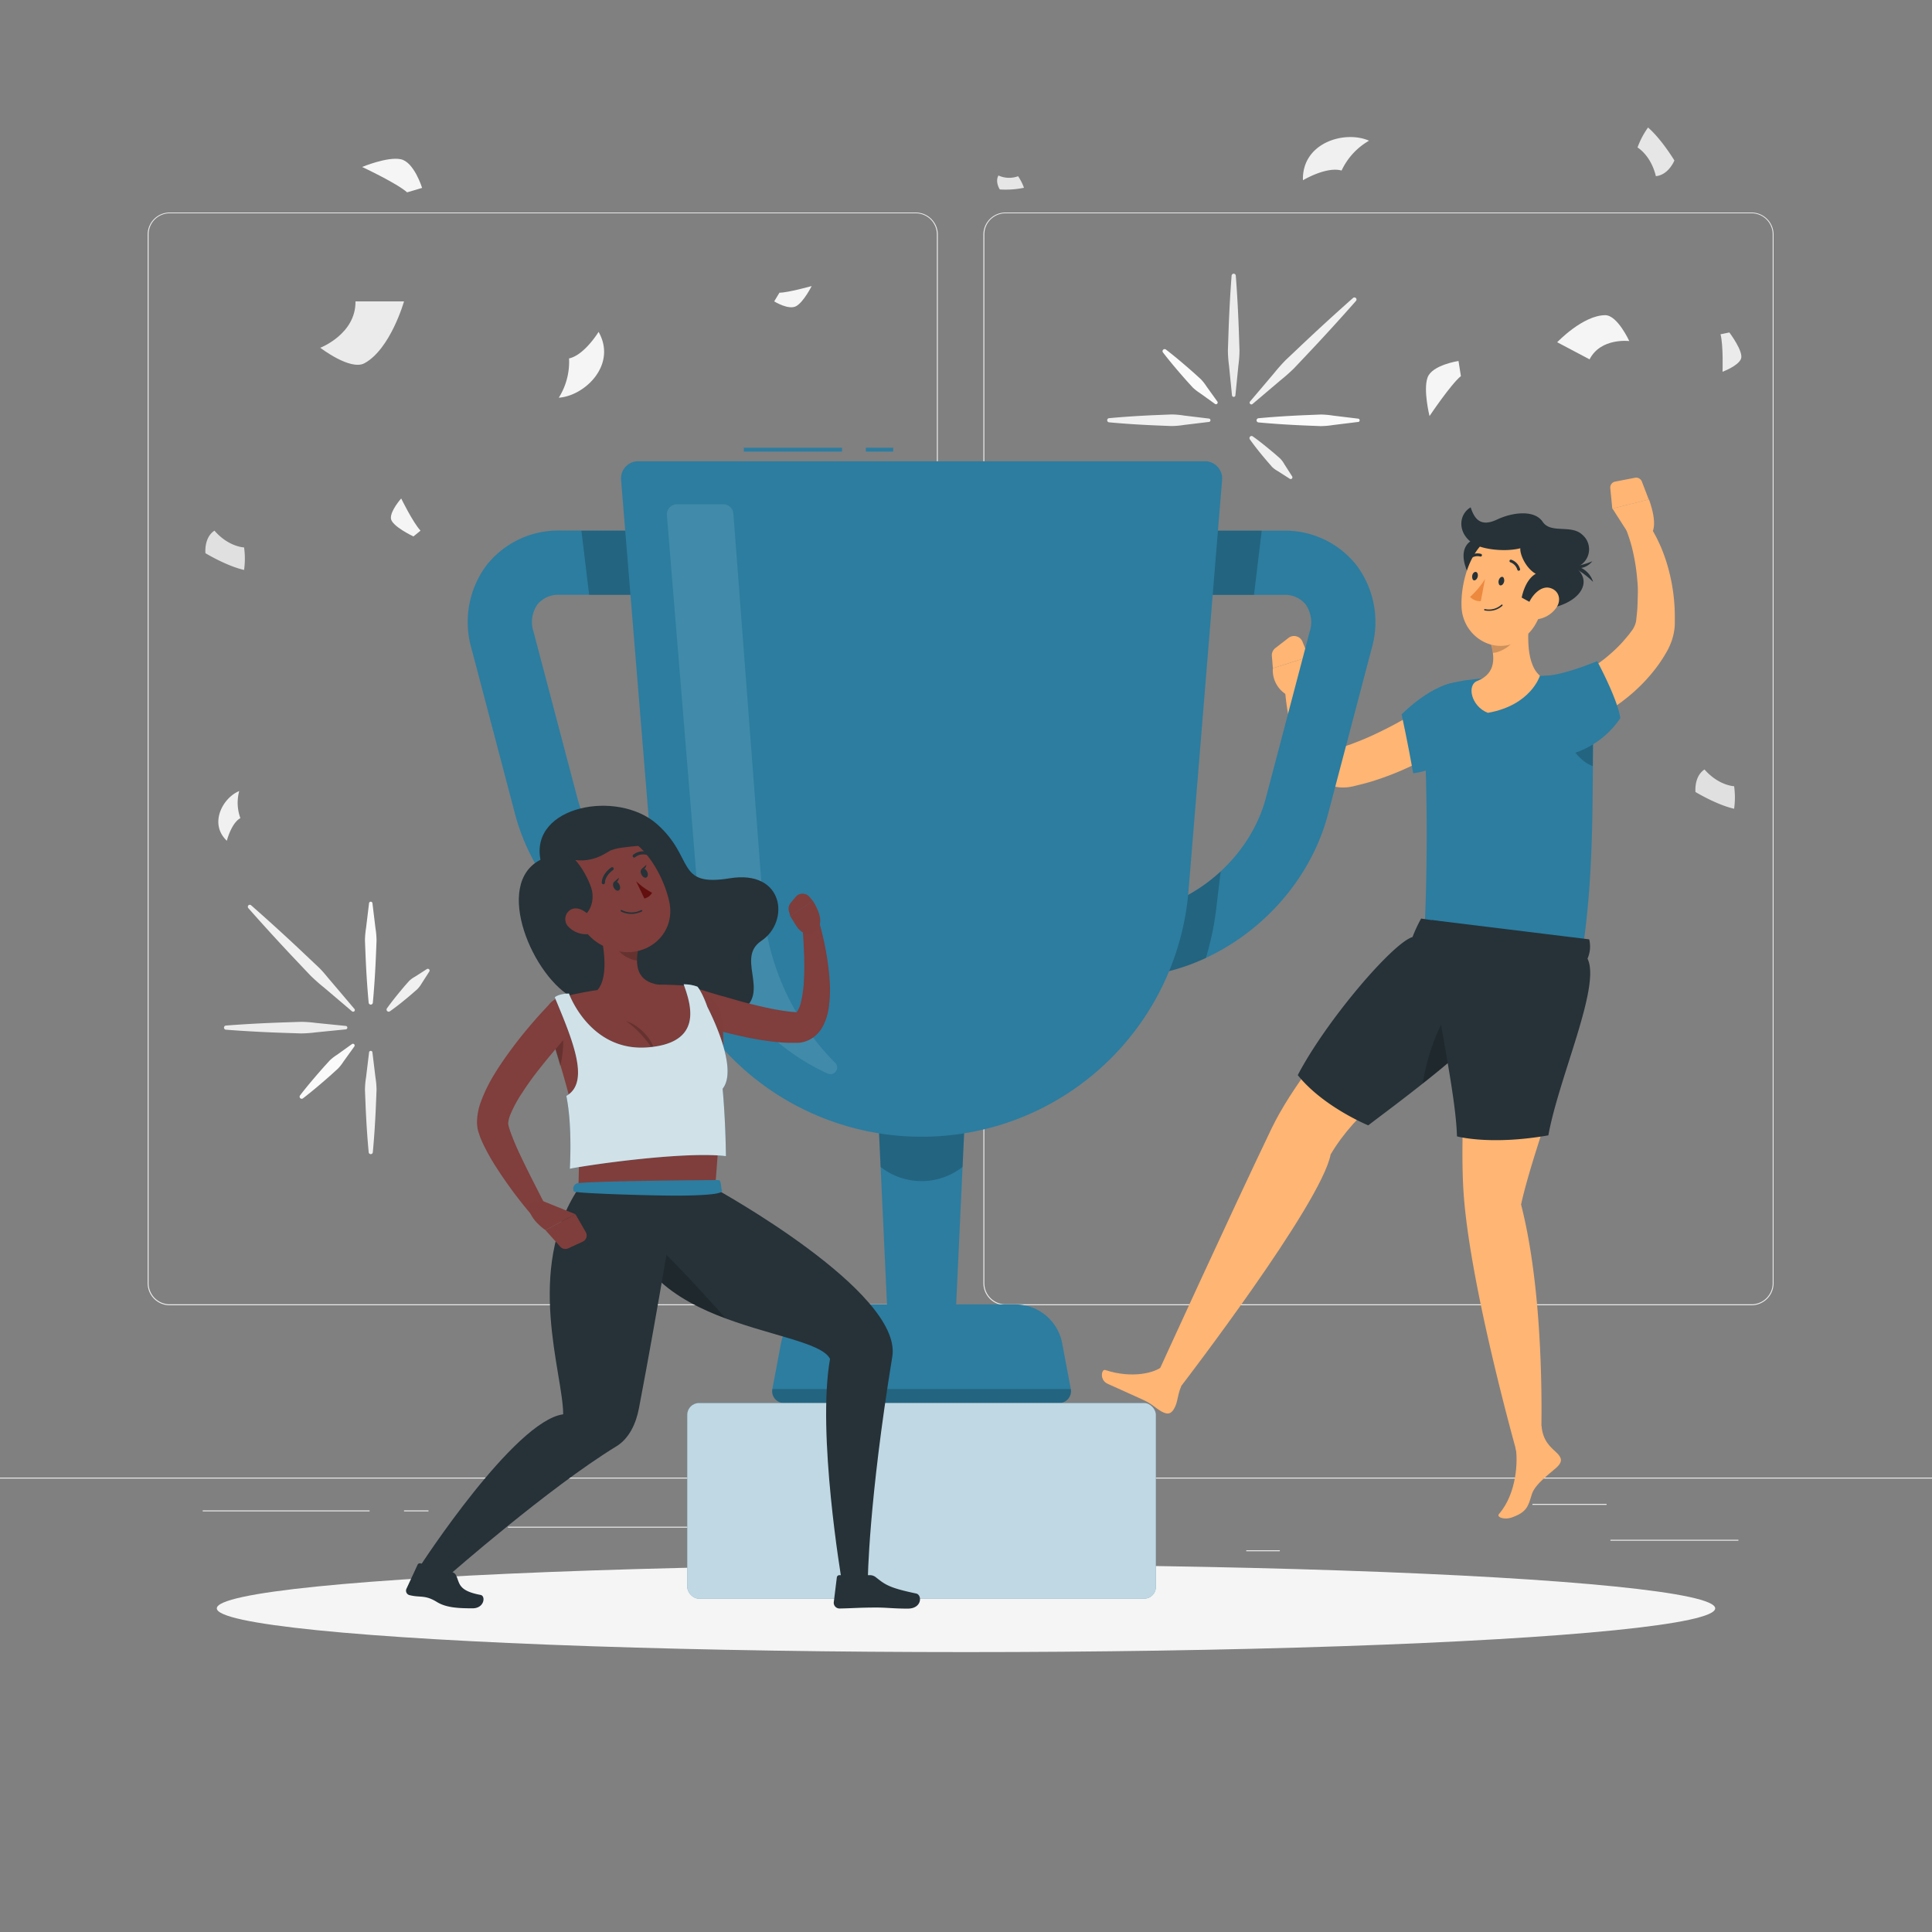 <svg xmlns="http://www.w3.org/2000/svg" viewBox="0 0 500 500"><rect x="0" y="0" width="500" height="500" fill="#808080" stroke="none"/><g id="freepik--background-complete--inject-287"><rect y="382.4" width="500" height="0.25" style="fill:#ebebeb"></rect><rect x="416.78" y="398.49" width="33.12" height="0.25" style="fill:#ebebeb"></rect><rect x="322.53" y="401.21" width="8.69" height="0.25" style="fill:#ebebeb"></rect><rect x="396.59" y="389.21" width="19.19" height="0.25" style="fill:#ebebeb"></rect><rect x="52.46" y="390.89" width="43.19" height="0.25" style="fill:#ebebeb"></rect><rect x="104.56" y="390.89" width="6.33" height="0.25" style="fill:#ebebeb"></rect><rect x="131.47" y="395.11" width="93.68" height="0.25" style="fill:#ebebeb"></rect><path d="M237,337.8H43.91a5.71,5.71,0,0,1-5.7-5.71V60.66A5.71,5.71,0,0,1,43.91,55H237a5.71,5.71,0,0,1,5.71,5.71V332.09A5.71,5.71,0,0,1,237,337.8ZM43.91,55.2a5.46,5.46,0,0,0-5.45,5.46V332.09a5.46,5.46,0,0,0,5.45,5.46H237a5.47,5.47,0,0,0,5.46-5.46V60.66A5.47,5.47,0,0,0,237,55.2Z" style="fill:#ebebeb"></path><path d="M453.31,337.8H260.21a5.72,5.72,0,0,1-5.71-5.71V60.66A5.72,5.72,0,0,1,260.21,55h193.1A5.71,5.71,0,0,1,459,60.66V332.09A5.71,5.71,0,0,1,453.31,337.8ZM260.21,55.2a5.47,5.47,0,0,0-5.46,5.46V332.09a5.47,5.47,0,0,0,5.46,5.46h193.1a5.47,5.47,0,0,0,5.46-5.46V60.66a5.47,5.47,0,0,0-5.46-5.46Z" style="fill:#ebebeb"></path><path d="M92,78h12.56s-3.49,12.32-10.23,16c-3.66,2-11.44-4-11.44-4S92.11,86.46,92,78Z" style="fill:#ebebeb"></path><path d="M154.91,85.89s-3.64,6-7.64,6.87a17.48,17.48,0,0,1-2.66,10.17C151.44,102.43,159.72,94.34,154.91,85.89Z" style="fill:#f5f5f5"></path><path d="M63.17,141.67s-4-.11-7.67-4.34c-2.78,1.84-2.33,5.84-2.33,5.84s5.5,3.33,10,4.33A21.27,21.27,0,0,0,63.17,141.67Z" style="fill:#e0e0e0"></path><path d="M448.79,203.47s-3.94-.11-7.67-4.33c-2.77,1.83-2.33,5.83-2.33,5.83s5.5,3.33,10,4.33A21.27,21.27,0,0,0,448.79,203.47Z" style="fill:#e0e0e0"></path><path d="M108.83,137.33c-2-2.16-5-8.33-5-8.33s-2.83,3.17-2.66,5.17,5.83,4.66,5.83,4.66Z" style="fill:#f5f5f5"></path><path d="M105.36,49.78c-2.57-2.32-11.64-6.57-11.64-6.57s6.54-2.72,10-2,5.52,7.42,5.52,7.42Z" style="fill:#f5f5f5"></path><path d="M201.72,75.75c2.21,0,8.34-1.72,8.34-1.72s-2,4-3.95,5.17S200.36,78,200.36,78Z" style="fill:#f5f5f5"></path><path d="M411.38,93,403,88.57s6.66-7,12.45-7c3.14,0,6.21,6.7,6.21,6.7S414.29,87.33,411.38,93Z" style="fill:#f5f5f5"></path><path d="M337.2,46.65s6.05-3.64,10-2.51a17.43,17.43,0,0,1,7.11-7.73C348,33.65,336.91,36.93,337.2,46.65Z" style="fill:#f0f0f0"></path><path d="M58.71,217.59s1.13-4.55,3.5-5.86a11.57,11.57,0,0,1-.3-7C57.68,206.42,54,213.16,58.71,217.59Z" style="fill:#f0f0f0"></path><path d="M423.79,38.17s3.43,1.95,4.75,7.42c3.31-.32,4.79-4.06,4.79-4.06S430,36,426.51,33A21.36,21.36,0,0,0,423.79,38.17Z" style="fill:#e6e6e6"></path><path d="M263.48,45.61a6.72,6.72,0,0,1-5.08-.19c-.94,1.67.35,3.61.35,3.61A23.85,23.85,0,0,0,265,48.6,12.65,12.65,0,0,0,263.48,45.61Z" style="fill:#e6e6e6"></path><path d="M445.27,86.51c.75,2.85.52,9.7.52,9.7s4-1.47,4.77-3.32-3-6.85-3-6.85Z" style="fill:#ebebeb"></path><path d="M378.08,97.33c-2.64,2.16-8.12,10.35-8.12,10.35s-1.68-6.76-.5-10,8-4.26,8-4.26Z" style="fill:#f5f5f5"></path><path d="M96.39,233.75l.78,6.44a21.88,21.88,0,0,1,.28,3.22l-.13,3.22c-.17,4.29-.43,8.58-.83,12.87a.54.54,0,0,1-.59.49.56.56,0,0,1-.49-.49c-.4-4.29-.66-8.58-.83-12.87l-.13-3.22a21.88,21.88,0,0,1,.28-3.22l.78-6.44a.44.44,0,0,1,.49-.39A.45.45,0,0,1,96.39,233.75Z" style="fill:#fafafa"></path><path d="M96.39,272.4l.78,6.44a21.74,21.74,0,0,1,.28,3.21l-.13,3.22c-.17,4.29-.43,8.59-.83,12.88a.54.54,0,0,1-1.08,0c-.4-4.29-.66-8.59-.83-12.88l-.13-3.22a21.74,21.74,0,0,1,.28-3.21l.78-6.44a.44.44,0,0,1,.88,0Z" style="fill:#f0f0f0"></path><path d="M89.5,266.4l-7.75.77a31.48,31.48,0,0,1-3.87.28L74,267.32q-7.76-.24-15.49-.83a.54.54,0,0,1,0-1.08c5.16-.4,10.32-.66,15.49-.83l3.87-.13a31.48,31.48,0,0,1,3.87.28l7.75.78a.44.44,0,0,1,.4.49A.45.45,0,0,1,89.5,266.4Z" style="fill:#ebebeb"></path><path d="M111.11,251.42l-2,3.12A7.38,7.38,0,0,1,108,256l-1.37,1.2c-1.84,1.58-3.73,3.12-5.74,4.54a.55.55,0,0,1-.76-.76c1.42-2,3-3.9,4.54-5.74l1.21-1.37a7,7,0,0,1,1.48-1.08l3.12-2a.47.47,0,0,1,.63.14A.46.46,0,0,1,111.11,251.42Z" style="fill:#f0f0f0"></path><path d="M91.7,270.83l-2.79,3.88a11.77,11.77,0,0,1-1.47,1.87l-1.75,1.59c-2.36,2.09-4.76,4.14-7.28,6.08a.54.54,0,0,1-.76-.1.56.56,0,0,1,0-.66c1.94-2.52,4-4.92,6.08-7.28l1.59-1.75A12.24,12.24,0,0,1,87.19,273l3.89-2.79a.44.44,0,0,1,.62.1A.45.45,0,0,1,91.7,270.83Z" style="fill:#fafafa"></path><path d="M91.08,261.71l-7.23-6.14a45.89,45.89,0,0,1-3.54-3.14L77.06,249q-6.5-6.85-12.77-13.95a.54.54,0,0,1,0-.75.52.52,0,0,1,.71,0q7.11,6.24,14,12.77l3.43,3.24c1.15,1.08,2.1,2.35,3.14,3.54l6.13,7.23a.45.45,0,0,1,0,.63A.45.45,0,0,1,91.08,261.71Z" style="fill:#f0f0f0"></path><path d="M351.48,109.2,345,110a21.88,21.88,0,0,1-3.22.28l-3.22-.13c-4.29-.17-8.58-.43-12.87-.83a.55.55,0,0,1-.49-.59.56.56,0,0,1,.49-.49c4.29-.4,8.58-.66,12.87-.83l3.22-.13a21.88,21.88,0,0,1,3.22.28l6.44.78a.44.44,0,0,1,0,.88Z" style="fill:#fafafa"></path><path d="M312.83,109.2l-6.44.78a21.74,21.74,0,0,1-3.21.28l-3.22-.13c-4.29-.17-8.58-.43-12.88-.83a.54.54,0,0,1,0-1.08c4.3-.4,8.59-.66,12.88-.83l3.22-.13a21.74,21.74,0,0,1,3.21.28l6.44.78a.44.44,0,0,1,0,.88Z" style="fill:#f0f0f0"></path><path d="M318.84,102.31l-.78-7.75a31.48,31.48,0,0,1-.28-3.87l.13-3.87c.17-5.16.43-10.33.83-15.49a.55.55,0,0,1,.58-.5.55.55,0,0,1,.5.5c.4,5.16.66,10.33.83,15.49l.13,3.87a31.48,31.48,0,0,1-.28,3.87l-.78,7.75a.43.43,0,0,1-.48.4A.44.44,0,0,1,318.84,102.31Z" style="fill:#ebebeb"></path><path d="M333.81,123.92l-3.12-2a7,7,0,0,1-1.48-1.08L328,119.44c-1.58-1.84-3.12-3.73-4.54-5.74a.55.55,0,0,1,.13-.76.54.54,0,0,1,.63,0c2,1.42,3.9,3,5.74,4.54l1.37,1.21a7,7,0,0,1,1.08,1.48l2,3.12a.47.47,0,0,1-.14.63A.46.46,0,0,1,333.81,123.92Z" style="fill:#f0f0f0"></path><path d="M314.41,104.51l-3.89-2.79a12.24,12.24,0,0,1-1.87-1.47l-1.59-1.75c-2.09-2.36-4.14-4.76-6.08-7.28a.54.54,0,0,1,.1-.76.56.56,0,0,1,.66,0c2.52,1.94,4.92,4,7.28,6.08l1.75,1.59a12.24,12.24,0,0,1,1.47,1.87l2.79,3.89a.44.44,0,0,1-.62.62Z" style="fill:#fafafa"></path><path d="M323.53,103.89l6.13-7.23a45.89,45.89,0,0,1,3.14-3.54l3.43-3.24q6.86-6.51,13.95-12.78a.54.54,0,0,1,.76.76q-6.26,7.11-12.78,14l-3.24,3.43a45.89,45.89,0,0,1-3.54,3.14l-7.23,6.13a.43.43,0,0,1-.62-.05A.43.43,0,0,1,323.53,103.89Z" style="fill:#f0f0f0"></path></g><g id="freepik--Shadow--inject-287"><ellipse id="freepik--path--inject-287" cx="250" cy="416.24" rx="193.89" ry="11.32" style="fill:#f5f5f5"></ellipse></g><g id="freepik--character-2--inject-287"><path d="M377.27,191.19c-.64.47-1.13.82-1.69,1.19s-1.09.71-1.64,1.07c-1.09.68-2.2,1.35-3.31,2-2.25,1.26-4.54,2.44-6.91,3.49a72.24,72.24,0,0,1-7.26,2.82c-1.23.44-2.51.78-3.78,1.13l-1.93.47-.48.12-.34.07-.41.08a10,10,0,0,1-1.76.17,9.9,9.9,0,0,1-3.58-.59,10.73,10.73,0,0,1-2.9-1.6,15.15,15.15,0,0,1-3.53-4,30.1,30.1,0,0,1-3.28-7.84,61.1,61.1,0,0,1-2.08-15.27,2.87,2.87,0,0,1,5.64-.83l0,.14a96,96,0,0,0,4.5,13.09,24,24,0,0,0,3,5.25,5.1,5.1,0,0,0,1.45,1.31c.39.17.34,0,.33,0a19.71,19.71,0,0,1,2.15-.78c1-.41,2.09-.78,3.12-1.23,2.08-.84,4.13-1.84,6.16-2.85s4-2.12,6-3.28c1-.56,2-1.15,2.93-1.75l2.76-1.77.23-.15a5.77,5.77,0,0,1,6.52,9.52Z" style="fill:#ffb573"></path><path d="M338.4,178.32l.3-8.32-9.28,2.94A7.34,7.34,0,0,0,334,180.3Z" style="fill:#ffb573"></path><path d="M333.46,165.09l-3.4,2.63a2.34,2.34,0,0,0-.9,2.06l.26,3.16L338.7,170l-1.63-3.95A2.35,2.35,0,0,0,333.46,165.09Z" style="fill:#ffb573"></path><path d="M376.05,176.75c-6.49,1.11-13.31,8.13-13.31,8.13s1.66,7.64,3,15.25C382.9,197.92,388.32,174.66,376.05,176.75Z" style="fill:#2C7DA0"></path><path d="M368.43,186.12a552.49,552.49,0,0,1,0,59.54l40.69,3c3.57-21.36,2.88-41.61,3.27-61.84.11-5.81-1.61-11.15-7.4-11.7-2.14-.2-7-.26-8.89-.22a146.08,146.08,0,0,0-17.08,1.2c-1.22.21-2.43.45-3.57.72A9,9,0,0,0,368.43,186.12Z" style="fill:#2C7DA0"></path><path d="M403.48,186.76s2.86,9.36,8.73,11.51c0-3.73.06-7.46.13-11.18Z" style="opacity:0.2"></path><path d="M368.49,242.83s-29.37,28.32-39.44,49.28c-10.47,21.8-29.39,63.24-29.39,63.24l6.22,3.11s36.08-46.94,38.49-59.7c13.16-22.29,46.38-32.57,52.07-51.71C384.36,243.46,368.49,242.83,368.49,242.83Z" style="fill:#ffb573"></path><path d="M381.83,245.66s-4.44,40.07-3.1,62.35c1.48,24.41,14,68.56,14,68.56l6-.31s1.81-37.63-5.08-64.55c4-17.85,15.74-44,15.4-63.06A181.58,181.58,0,0,0,381.83,245.66Z" style="fill:#ffb573"></path><path d="M402.83,375.94c-1.5-1.41-3.56-3-3.88-6.93,0,0-7.16,3.29-6.66,6s.37,11.39-4.37,16.83c-.66.76,1.32,1.64,3.51.82,3.72-1.39,4.05-2.78,5-5.93.82-2.7,4.89-5.52,6.53-7.06C404.33,378.35,404.33,377.35,402.83,375.94Z" style="fill:#ffb573"></path><path d="M304.15,364c.86-1.86.6-4.51,2.79-7.3,0,0-4-4.94-6.05-3.14s-8,3.25-14.84,1c-1-.32-1.54,2.58.58,3.55,3.52,1.61,6.12,2.75,9.12,4.12,2.56,1.17,3,2,4.93,3.11C302.33,366.23,303.28,365.91,304.15,364Z" style="fill:#ffb573"></path><path d="M382.4,176.2c4.9-2,4.47-6.28,3.26-10.26l10.56-9.49c-.81,5.63-1.78,14.91,2.31,18.43,0,0-2.31,7.65-13.47,9.6C380.69,182.81,379.53,177.17,382.4,176.2Z" style="fill:#ffb573"></path><path d="M391.68,160.25l-6,5.68a16.93,16.93,0,0,1,.69,3c1.61.14,5.92-2.2,6-4.7A13.76,13.76,0,0,0,391.68,160.25Z" style="opacity:0.2"></path><path d="M422.15,139.18l-4.85-7.57,9.44-2.37s3,7.58,0,9.52Z" style="fill:#ffb573"></path><path d="M404.42,176.91l.55-.23.68-.31,1.4-.67c.93-.47,1.86-1,2.77-1.52a49.35,49.35,0,0,0,5.23-3.53,40.69,40.69,0,0,0,4.59-4.19c.69-.76,1.34-1.54,2-2.34l.82-1.11a5.93,5.93,0,0,0,.49-.84,6.49,6.49,0,0,0,.33-.87,5,5,0,0,0,.2-1.14c.12-1.08.25-2.16.29-3.24s.08-2.18.1-3.27,0-2.19-.13-3.28a48.52,48.52,0,0,0-.91-6.54c-.23-1.08-.46-2.17-.78-3.22-.14-.53-.32-1.05-.49-1.57l-.49-1.43-.15-.41a2.85,2.85,0,0,1,5-2.62c.49.67.83,1.16,1.2,1.75s.68,1.13,1,1.71c.64,1.15,1.2,2.33,1.73,3.53a44.2,44.2,0,0,1,2.39,7.47,46.66,46.66,0,0,1,1.12,7.81c.09,1.32.09,2.63.08,4a13.37,13.37,0,0,1-.17,2.44,16.09,16.09,0,0,1-.65,2.59,18.53,18.53,0,0,1-1.06,2.41l-.33.58-.27.46-.54.88a36.26,36.26,0,0,1-2.4,3.38,43.38,43.38,0,0,1-5.67,5.9,48,48,0,0,1-6.54,4.75c-1.16.68-2.34,1.33-3.56,1.93-.61.3-1.22.59-1.86.87l-1,.4-1.13.42a5.77,5.77,0,0,1-4.21-10.74Z" style="fill:#ffb573"></path><path d="M399.67,174.88c4.78,0,13.67-3.78,13.67-3.78s5.25,9.68,6,14.76a23.23,23.23,0,0,1-12.8,9.32C400.71,192.12,398.06,184.48,399.67,174.88Z" style="fill:#2C7DA0"></path><path d="M354.1,291.24s-11.66-4.78-18.24-13c7.4-14.16,24.62-34.24,29.69-35.73a40.16,40.16,0,0,1,2.23-4.79l33,4.91C399,258.65,364.43,283.29,354.1,291.24Z" style="fill:#263238"></path><path d="M378.55,258.33c-4.52,2.06-9,13.24-10.35,22.09a214.86,214.86,0,0,0,19.1-16.8C383.65,260.72,379.45,257.93,378.55,258.33Z" style="opacity:0.2"></path><path d="M377.06,294.09s8.56,2.38,23.65-.26c2.76-15.14,13.68-38.75,10.13-45.73a7.71,7.71,0,0,0,.44-5l-40.7-5C367.24,243.16,376.7,279,377.06,294.09Z" style="fill:#263238"></path><path d="M418,124.64l5.15-1a1.59,1.59,0,0,1,1.77,1l1.78,4.63-9.44,2.37-.52-5.28A1.56,1.56,0,0,1,418,124.64Z" style="fill:#ffb573"></path><path d="M386,139.11c-6.48-.69-9.47,3.19-5.33,10.76C385.86,142.59,386,139.11,386,139.11Z" style="fill:#263238"></path><path d="M400.91,150.6c-1.88,7.33-2.61,11.71-7.09,14.8-6.73,4.64-15.23-.52-15.57-8.26-.31-7,2.81-17.77,10.64-19.33A10.32,10.32,0,0,1,400.91,150.6Z" style="fill:#ffb573"></path><path d="M399.29,157.66l-5.47-3s.77-4.55,3.64-6.16c-2.49-1.38-4.15-4.95-4-6.61-3.91,1-9.64.31-12-1.1-4.29-2.59-4.12-7.59-.85-9.49,1.07,3.32,2.78,5.06,6.82,3.16s9.68-2.59,11.81.58,7.36.62,10.25,3.34a4.92,4.92,0,0,1-1.73,8.48C412.75,150.84,408.27,156.8,399.29,157.66Z" style="fill:#263238"></path><path d="M405.61,146.48a5.9,5.9,0,0,1,6.68,4.12C410.66,148.94,407.48,146.57,405.61,146.48Z" style="fill:#263238"></path><path d="M406,146.39a4.65,4.65,0,0,0,6.09-1.15C410.41,146,407.39,146.86,406,146.39Z" style="fill:#263238"></path><path d="M402.82,157.21a7.2,7.2,0,0,1-4.62,3c-2.48.43-3.47-1.85-2.57-4.06.81-2,3.08-4.62,5.47-4S404.13,155.28,402.82,157.21Z" style="fill:#ffb573"></path><path d="M389.27,150.51c-.12.6-.53,1-.93,1s-.62-.63-.5-1.23.53-1,.92-1S389.38,149.91,389.27,150.51Z" style="fill:#263238"></path><path d="M382.44,149.2c-.11.6-.53,1-.92,1s-.62-.63-.51-1.24.54-1,.93-.95S382.56,148.6,382.44,149.2Z" style="fill:#263238"></path><path d="M384.32,149.87a22,22,0,0,1-3.87,4.61,3.56,3.56,0,0,0,2.78,1.1Z" style="fill:#ed893e"></path><path d="M385.6,158.08a5.42,5.42,0,0,1-1.36-.1.19.19,0,0,1-.15-.21.18.18,0,0,1,.22-.14,4.83,4.83,0,0,0,4.25-1.12.18.18,0,1,1,.26.25A5,5,0,0,1,385.6,158.08Z" style="fill:#263238"></path><path d="M393,147.71a.38.38,0,0,1-.31-.25,2.9,2.9,0,0,0-1.77-1.92.36.36,0,0,1-.25-.44.35.35,0,0,1,.44-.25,3.56,3.56,0,0,1,2.27,2.39.35.35,0,0,1-.23.45A.39.39,0,0,1,393,147.71Z" style="fill:#263238"></path><path d="M380.22,144.7a.36.36,0,0,1-.21-.13.36.36,0,0,1,.06-.51,3.53,3.53,0,0,1,3.21-.72.35.35,0,0,1,.23.45.36.36,0,0,1-.45.23,2.87,2.87,0,0,0-2.54.6A.38.38,0,0,1,380.22,144.7Z" style="fill:#263238"></path></g><g id="freepik--Cup--inject-287"><polygon points="247.25 342.02 229.76 342.02 227.01 282.89 250 282.89 247.25 342.02" style="fill:#2C7DA0"></polygon><path d="M249.11,302h0a17.17,17.17,0,0,1-21.21,0h0L227,282.9h23Z" style="opacity:0.2"></path><path d="M187,252.93c-24.27,0-47.35-18.16-53.7-42.24L122,167.76a24.52,24.52,0,0,1,3.9-21.45,23.56,23.56,0,0,1,18.93-9H179.4a8.32,8.32,0,0,1,0,16.63H144.84a6.92,6.92,0,0,0-5.76,2.5,8,8,0,0,0-1,7.06l11.32,42.94c4.41,16.73,20.94,29.84,37.62,29.84a8.32,8.32,0,1,1,0,16.63Z" style="fill:#2C7DA0"></path><path d="M290,252.93a8.32,8.32,0,1,1,0-16.63c16.68,0,33.21-13.11,37.62-29.84l11.31-42.94a8,8,0,0,0-1-7.06,6.92,6.92,0,0,0-5.76-2.5H297.61a8.32,8.32,0,1,1,0-16.63h34.56a23.57,23.57,0,0,1,18.93,9,24.52,24.52,0,0,1,3.9,21.45l-11.31,42.93C337.34,234.77,314.25,252.93,290,252.93Z" style="fill:#2C7DA0"></path><g style="opacity:0.2"><path d="M187.71,145.65a8.32,8.32,0,0,0-8.31-8.32H150.47l2,16.63H179.4A8.31,8.31,0,0,0,187.71,145.65Z"></path><path d="M187,236.3c-9.41,0-18.76-4.16-25.93-10.8l1.17,9.69a74.27,74.27,0,0,0,2.67,12.72,52.53,52.53,0,0,0,22.09,5,8.32,8.32,0,1,0,0-16.63Z"></path><path d="M281.67,244.62a8.32,8.32,0,0,0,8.31,8.31,52.54,52.54,0,0,0,22.1-5,74.27,74.27,0,0,0,2.67-12.72l1.16-9.69c-7.16,6.64-16.51,10.8-25.93,10.8A8.32,8.32,0,0,0,281.67,244.62Z"></path><path d="M297.61,137.33a8.32,8.32,0,0,0,0,16.63h26.92l2-16.63Z"></path></g><rect x="224.08" y="115.87" width="7.08" height="1" style="fill:#2C7DA0"></rect><rect x="192.5" y="115.87" width="25.42" height="1" style="fill:#2C7DA0"></rect><path d="M238.5,294.19h0a69.31,69.31,0,0,1-69.08-63.66l-8.69-106.34a4.45,4.45,0,0,1,4.44-4.82H311.84a4.46,4.46,0,0,1,4.44,4.82l-8.69,106.34A69.32,69.32,0,0,1,238.5,294.19Z" style="fill:#2C7DA0"></path><path d="M216.11,275a1.74,1.74,0,0,1-1.9,2.85,58.26,58.26,0,0,1-33.74-48.19l-7.88-96.3a2.65,2.65,0,0,1,2.63-2.86h11.95a2.63,2.63,0,0,1,2.63,2.44l7.67,101a64.44,64.44,0,0,0,18.57,41Z" style="fill:#fff;opacity:0.1"></path><path d="M274.12,363.1H202.89a3.06,3.06,0,0,1-3-3.62l2.23-11.85a12.33,12.33,0,0,1,12.11-10.05h48.55a12.33,12.33,0,0,1,12.11,10.05l2.23,11.85A3.06,3.06,0,0,1,274.12,363.1Z" style="fill:#2C7DA0"></path><path d="M277.12,359.48H199.89a3.06,3.06,0,0,0,3,3.62h71.23A3.06,3.06,0,0,0,277.12,359.48Z" style="opacity:0.2"></path><rect x="177.86" y="363.1" width="121.28" height="50.64" rx="3.04" style="fill:#2C7DA0"></rect><rect x="177.86" y="363.1" width="121.28" height="50.64" rx="3.04" style="fill:#fff;opacity:0.7"></rect></g><g id="freepik--character-1--inject-287"><path d="M139.87,222.51c-2.7-14,19.91-18.22,30.09-9.29,9.94,8.72,4.76,16.38,18.9,14.08s15.58,11.25,8.18,16.19,4.42,15.12-8.09,19.5c-15.48,5.43-30,.51-40.44-4.64S127.46,228.84,139.87,222.51Z" style="fill:#263238"></path><path d="M185.06,307.62S233.47,334.2,230.94,351c-6.18,37.86-6.35,57.91-6.35,57.91h-6.78s-6.43-37.88-3-57.22c-4.22-8.67-56.2-6.87-52.68-44.11Z" style="fill:#263238"></path><path d="M162.31,315.64c2,14.16,13.67,21.19,25.51,25.6C179.07,331.33,169.1,320.72,162.31,315.64Z" style="opacity:0.2"></path><path d="M225.17,407.65h-7.92a.66.66,0,0,0-.68.59l-.8,6.5a1.5,1.5,0,0,0,1.51,1.54c3.48-.06,5.16-.25,9.56-.25,2.7,0,4.35.28,8.09.28s3.75-3.58,2.17-3.91c-7-1.47-8-2.28-10.42-4.2A2.45,2.45,0,0,0,225.17,407.65Z" style="fill:#263238"></path><path d="M180.26,255.79c2.16.67,4.44,1.39,6.67,2s4.49,1.32,6.73,1.88,4.49,1.1,6.7,1.52c1.09.19,2.2.4,3.26.52l.8.11.77.06.76.06h.13v0s-.1.07-.06.08.15-.06.31-.28a6.94,6.94,0,0,0,.9-2.15,30.58,30.58,0,0,0,.84-6.34c.12-2.26.1-4.58,0-6.9s-.24-4.71-.42-7v-.08a2.2,2.2,0,0,1,4.3-.78,73.84,73.84,0,0,1,2.72,14.65,33.69,33.69,0,0,1-.24,8,14.59,14.59,0,0,1-1.53,4.58,8.49,8.49,0,0,1-2,2.43,7.6,7.6,0,0,1-3.29,1.59c-.29.06-.6.11-.88.14l-.43,0h-2.4l-1-.05c-1.33-.06-2.59-.22-3.87-.38-2.52-.33-5-.79-7.39-1.34a124.89,124.89,0,0,1-14.23-4,4.42,4.42,0,0,1,2.75-8.39Z" style="fill:#803e3c"></path><path d="M210.34,233.1l-5.82,4s.42.71,1.5,2.44,2.88,2.79,4.51,1.7C214.58,239.21,210.34,233.1,210.34,233.1Z" style="fill:#7f3e3b"></path><path d="M204.63,233.66l1.27-1.53a2.34,2.34,0,0,1,3.61,0l.83,1-5.82,4-.34-1.3A2.34,2.34,0,0,1,204.63,233.66Z" style="fill:#7f3e3b"></path><path d="M187.07,265.33c.4,7.29-.24,19.79-2,42.29h-35.4c.56-13.49-.27-18.51-8.23-43.52a4.62,4.62,0,0,1,3.29-5.88,97.18,97.18,0,0,1,9.9-2,111.38,111.38,0,0,1,15.87-1.4c2.08,0,4.25.09,6.26.21A10.93,10.93,0,0,1,187.07,265.33Z" style="fill:#7f3e3b"></path><path d="M145.45,265.3a27.64,27.64,0,0,1-.46,10.64c-.67-2.39-1.42-4.95-2.27-7.75Z" style="opacity:0.2"></path><path d="M169.39,272.54c0-3.36-4.36-7.56-7.41-8.25C164.18,265.53,168.28,269.93,169.39,272.54Z" style="opacity:0.2"></path><path d="M154.61,238.25c1.45,5,3.28,14.28,0,18,0,0,1.86,5.06,11.35,4.22,10.43-.93,4.52-5.62,4.52-5.62-5.81-.86-6-5.09-5.4-9.15Z" style="fill:#7f3e3b"></path><path d="M158.88,241.29l6.2,4.41a16.38,16.38,0,0,0-.23,2.86c-2.21-.13-5.41-2.25-5.84-4.51A7.52,7.52,0,0,1,158.88,241.29Z" style="opacity:0.2"></path><path d="M146.5,232.7c4.13,7.51,5.72,10.78,11.5,12.91,8.7,3.19,17-3.52,15.23-12.12-1.63-7.74-8.11-18.73-17.14-18.23A11.7,11.7,0,0,0,146.5,232.7Z" style="fill:#7f3e3b"></path><path d="M143.57,221.94c3.5-4.78,9,5.4,9.65,8.61s-.84,7.73-5.84,7.37S139.82,227.07,143.57,221.94Z" style="fill:#263238"></path><path d="M142.86,220.69c7.42,3.64,11.73,1.52,14.73-.36s13.67-.83,11.25-3.25-6.15-4.58-12.25-3.63S142.86,220.69,142.86,220.69Z" style="fill:#263238"></path><path d="M116.92,406.83l-8.11-2.23a.62.62,0,0,0-.73.34l-2.9,6.25a1.18,1.18,0,0,0,.77,1.62c2.84.73,4-.15,7.15,1.8,2.37,1.46,5.54,1.62,9.2,1.62,3.08,0,3.43-3.21,2.09-3.46-6-1.12-5.36-3.11-6.4-5.16A1.67,1.67,0,0,0,116.92,406.83Z" style="fill:#263238"></path><path d="M175.35,307.62s-5.11,31.36-10,56.88c-.74,3.86-2.49,7.77-5.85,9.82-17.44,10.65-43.25,33.32-43.25,33.32l-7.5-2.38s24.34-37.54,37-39.24c0-10.52-10-37.31,3.92-58.4Z" style="fill:#263238"></path><path d="M149.2,306.28a1.57,1.57,0,0,0-.71,2.05c.37.55,21.62,1.14,27.15,1.1s11.56-.31,11.21-1.3-.13-2.68-.87-2.72S151.41,305.64,149.2,306.28Z" style="fill:#2C7DA0"></path><path d="M158.82,229.67c.3.63.88,1,1.29.79s.5-.86.21-1.49-.88-1-1.29-.79S158.53,229,158.82,229.67Z" style="fill:#263238"></path><path d="M166,226.31c.29.63.87,1,1.28.79s.51-.87.21-1.5-.87-1-1.29-.78S165.65,225.68,166,226.31Z" style="fill:#263238"></path><path d="M166,224.94l1.31-1.15S167.08,225.33,166,224.94Z" style="fill:#263238"></path><path d="M164.62,228.05a18.91,18.91,0,0,0,4.14,3,3,3,0,0,1-2,1.48Z" style="fill:#630f0f"></path><path d="M165.1,236.26a7.13,7.13,0,0,0,1-.36.21.21,0,0,0,.1-.28.2.2,0,0,0-.27-.09,5.53,5.53,0,0,1-5,0,.21.21,0,0,0-.28.06.22.22,0,0,0,.06.29A5.77,5.77,0,0,0,165.1,236.26Z" style="fill:#263238"></path><path d="M147.28,240a6.26,6.26,0,0,0,4.45,1.77c2.19-.05,2.66-2.17,1.51-3.91-1-1.56-3.4-3.43-5.35-2.54A2.82,2.82,0,0,0,147.28,240Z" style="fill:#7f3e3b"></path><path d="M156.27,228.82a.41.41,0,0,0,.29-.38c.05-1.89,2.07-3.26,2.09-3.27a.41.41,0,0,0,.11-.57.39.39,0,0,0-.56-.11c-.1.06-2.4,1.62-2.46,3.93a.41.41,0,0,0,.4.42Z" style="fill:#263238"></path><path d="M167.52,221.26a.43.43,0,0,0,.28-.29.41.41,0,0,0-.3-.5,4,4,0,0,0-3.65.76.41.41,0,0,0,0,.58.4.4,0,0,0,.58,0h0a3.27,3.27,0,0,1,2.9-.57A.41.41,0,0,0,167.52,221.26Z" style="fill:#263238"></path><path d="M148.3,266.38c-3.11,3.42-6.25,7.09-9.12,10.76-1.44,1.84-2.8,3.73-4,5.62a32,32,0,0,0-3.06,5.61,7.9,7.9,0,0,0-.6,2.22l0,.27a.78.78,0,0,1,0,.09l.08.32.16.64.24.74a64.39,64.39,0,0,0,2.64,6.29c2,4.28,4.27,8.59,6.44,12.89l0,0a2.2,2.2,0,0,1-3.64,2.42,111.59,111.59,0,0,1-8.91-12,53.34,53.34,0,0,1-3.79-6.83l-.42-1c-.13-.35-.25-.73-.38-1.1l-.18-.55c-.06-.23-.13-.55-.18-.81a12.3,12.3,0,0,1-.13-1.55,15.67,15.67,0,0,1,.87-4.9,39.38,39.38,0,0,1,3.56-7.4c1.35-2.24,2.81-4.33,4.31-6.37s3.05-4,4.68-5.93,3.25-3.76,5.06-5.63a4.41,4.41,0,0,1,6.43,6.05Z" style="fill:#803e3c"></path><path d="M158.87,228.3l1.3-1.15S160,228.7,158.87,228.3Z" style="fill:#263238"></path><path d="M140.27,310.74l8.66,3.5-7.77,4.11s-4.64-3.05-4.32-6.63Z" style="fill:#7f3e3b"></path><path d="M150.8,321.34l-3.75,1.73a1.77,1.77,0,0,1-2.06-.43l-3.83-4.29,7.77-4.11,2.66,4.62A1.76,1.76,0,0,1,150.8,321.34Z" style="fill:#7f3e3b"></path><path d="M183.06,260.57c-1.41-4-2.57-5.22-2.57-5.22a10.2,10.2,0,0,0-3.55-.61c1.54,4.46,5.68,15.14-9.31,16.32s-20.38-13.92-20.38-13.92c-2.68,0-3.68.95-3.68.95,4.59,11,9.25,22,3,25.53,1.06,5.27,1.23,12,.91,18.85,6.07-1.22,30.33-4.55,40.39-3.26-.1-6.77-.41-12.54-.86-17.44C190.77,277.07,185.3,265,183.06,260.57Z" style="fill:#2C7DA0"></path><path d="M183.06,260.57c-1.41-4-2.57-5.22-2.57-5.22a10.2,10.2,0,0,0-3.55-.61c1.54,4.46,5.68,15.14-9.31,16.32s-20.38-13.92-20.38-13.92c-2.68,0-3.68.95-3.68.95,4.59,11,9.25,22,3,25.53,1.06,5.27,1.23,12,.91,18.85,6.07-1.22,30.33-4.55,40.39-3.26-.1-6.77-.41-12.54-.86-17.44C190.77,277.07,185.3,265,183.06,260.57Z" style="fill:#fafafa;opacity:0.8"></path></g></svg>